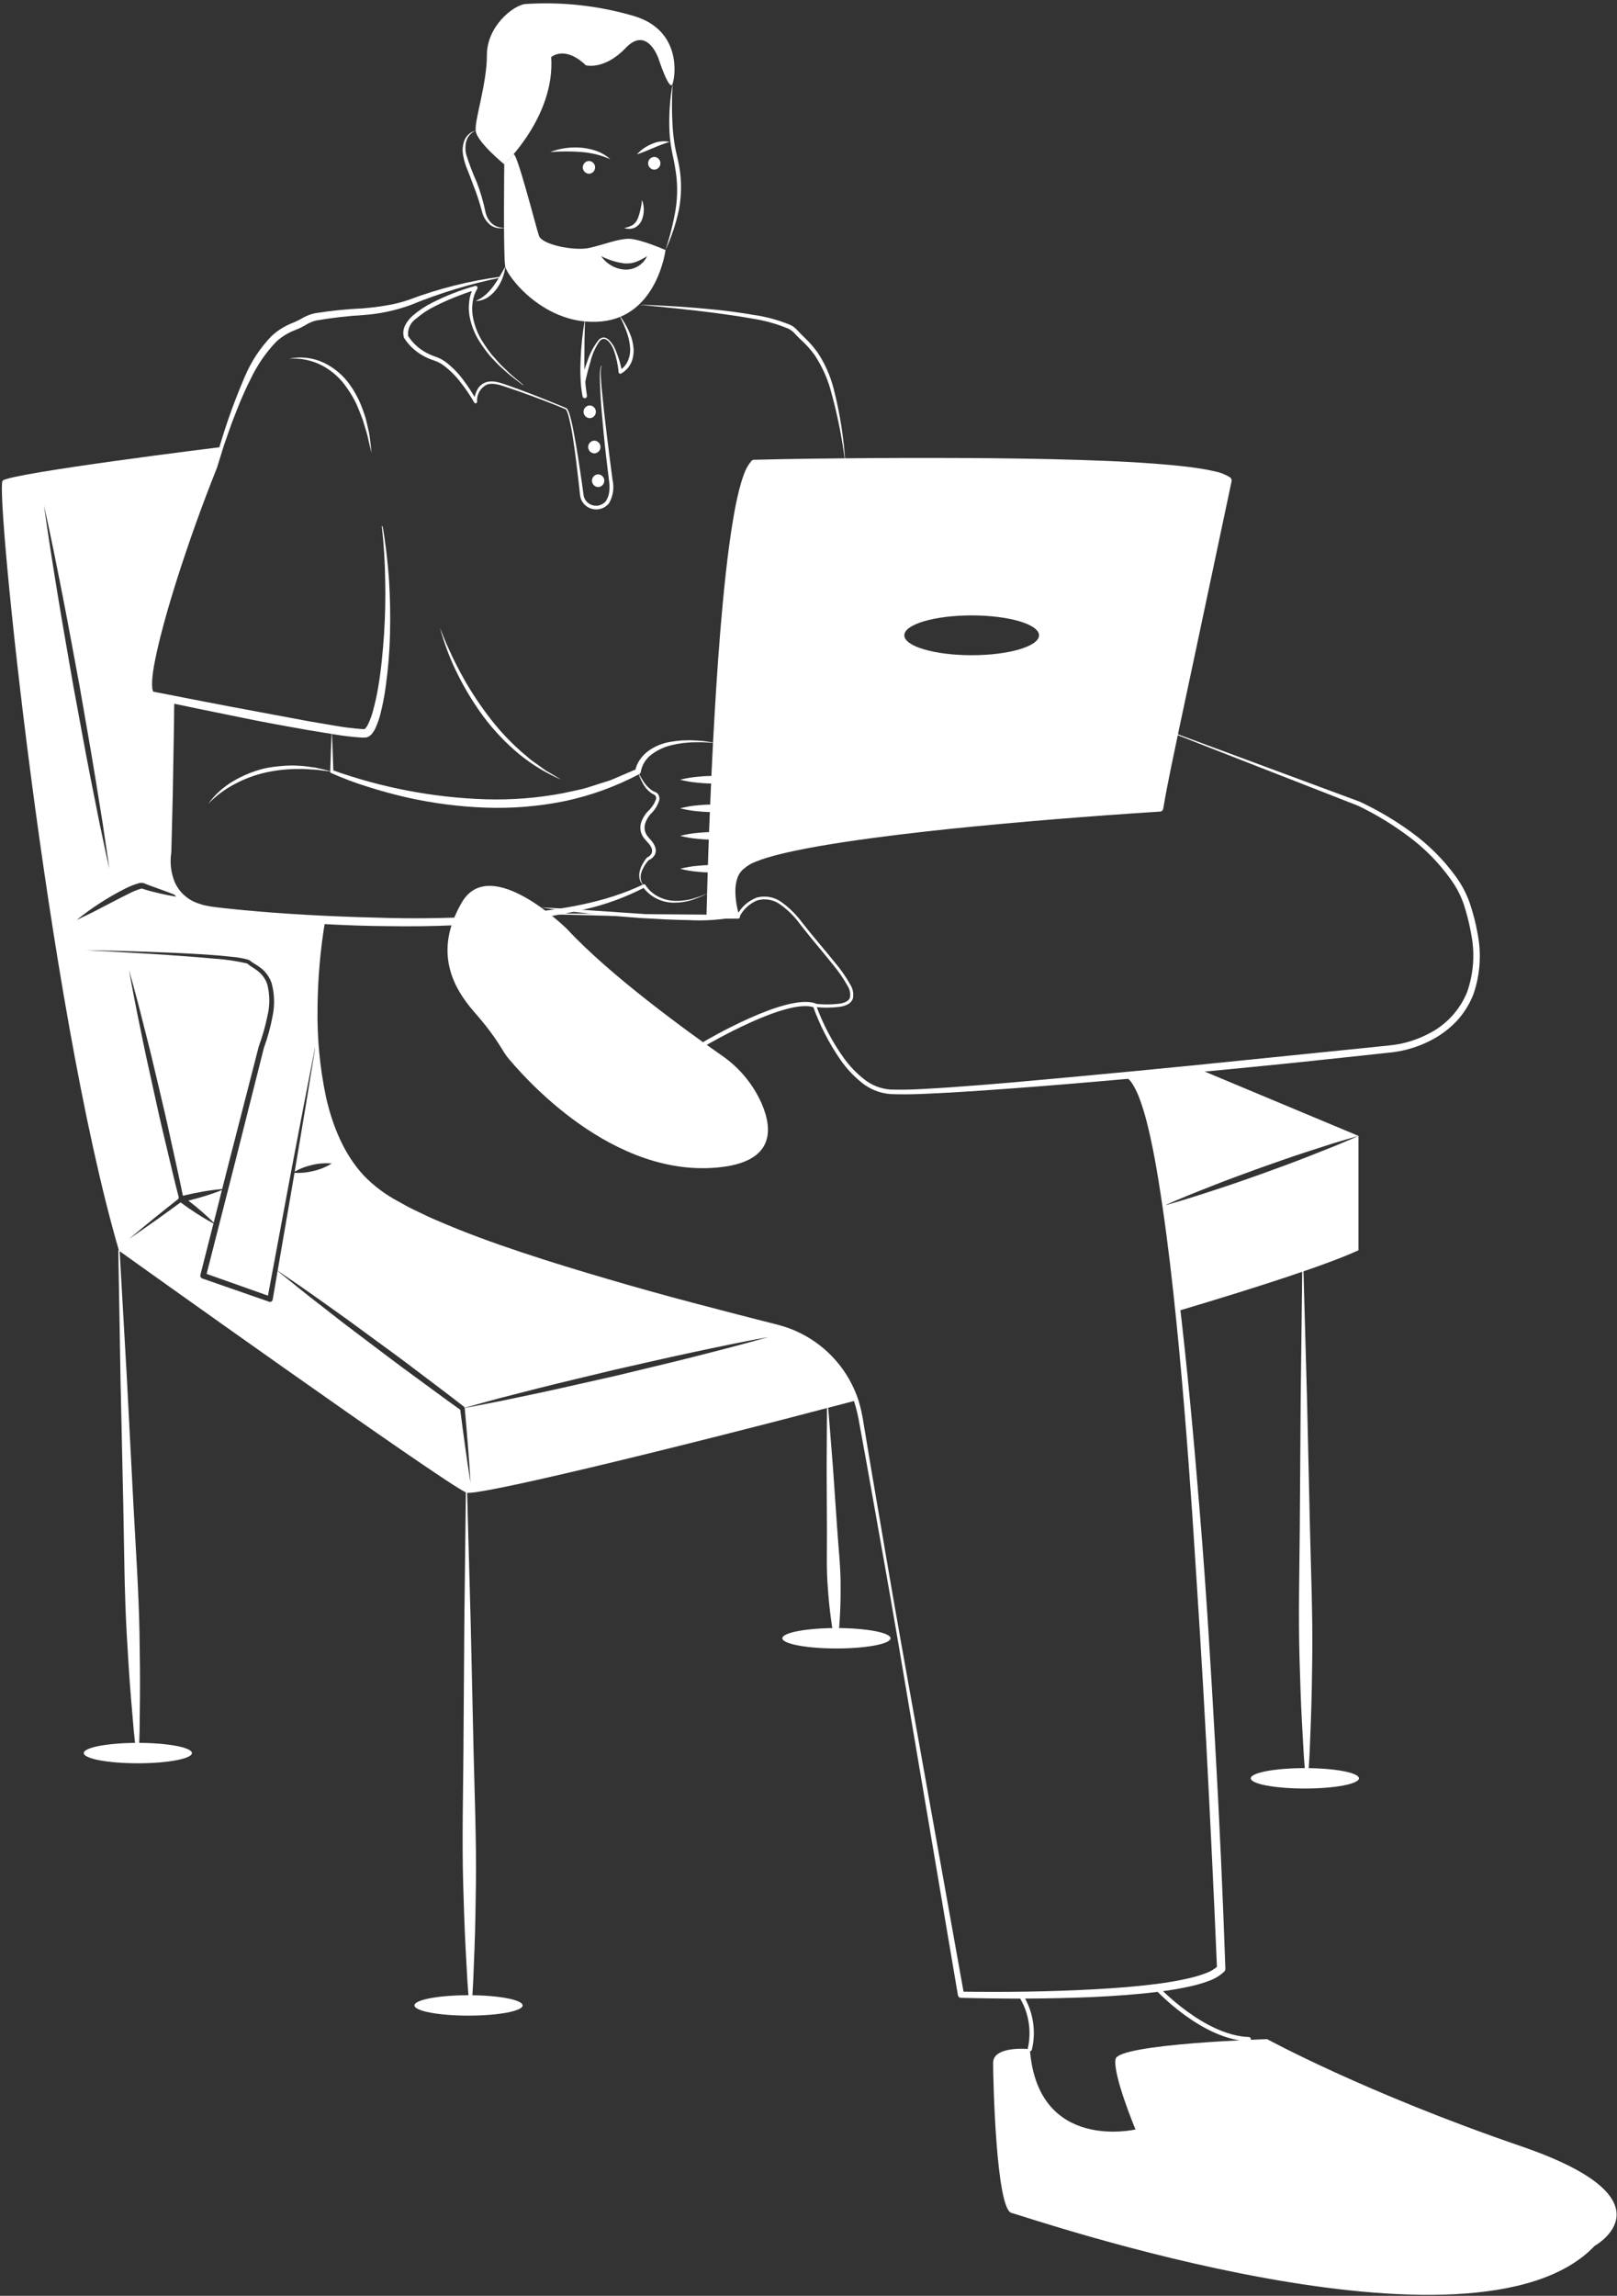 <svg width="472" height="670" viewBox="0 0 472 670" fill="none" xmlns="http://www.w3.org/2000/svg">
<rect x="0" y="0" width="472" height="670" fill="#333333" stroke="none"/>
<path d="M349.576 311.854L396.541 331.494C394.108 332.161 391.712 332.918 389.296 333.621L382.142 335.927C377.365 337.458 372.626 339.134 367.904 340.81C363.183 342.522 358.461 344.233 353.793 346.089C349.197 347.891 344.584 349.729 340.061 351.729C337.538 335.548 333.753 318.269 328.797 314.251L349.576 311.854ZM396.541 331.494V364.864C387.855 368.9 368.39 375.279 343.827 382.594C343.827 382.594 342.547 367.711 340.061 351.765C344.836 350.432 349.576 348.936 354.262 347.387C359.037 345.855 363.778 344.179 368.499 342.504C373.221 340.792 377.943 339.08 382.61 337.224L389.602 334.449C391.91 333.458 394.252 332.54 396.541 331.494ZM59.514 349.134C61.297 348.594 63.046 347.999 64.776 347.297L62.379 356.81C60.047 354.513 57.574 352.364 54.972 350.378C56.486 349.999 58.018 349.603 59.514 349.134Z" fill="white"/>
<path d="M219.025 385.567C193.956 381.531 125.383 359.225 113.038 349.837C103.955 342.918 93.556 331.585 92.205 304.557C90.223 316.864 88.187 329.17 86.096 341.477L86.024 341.909C87.557 341.044 89.208 340.407 90.925 340.017C92.855 339.525 94.854 339.367 96.837 339.549C95.147 340.6 93.287 341.35 91.34 341.765C89.586 342.206 87.775 342.376 85.969 342.27L81.049 370.828C85.537 373.874 89.988 376.937 94.385 380.09L101.306 385.027L108.173 390.054C112.75 393.405 117.346 396.721 121.851 400.18C126.357 403.622 130.916 406.973 135.385 410.487L135.404 410.505C135.503 410.596 135.572 410.715 135.602 410.847C139.062 409.856 142.559 408.937 146.036 407.982L157.156 405.135C164.581 403.261 172.024 401.532 179.449 399.73C186.928 398.054 194.372 396.306 201.85 394.721C209.329 393.117 216.808 391.55 224.342 390.18C216.989 392.27 209.563 394.18 202.157 396.054C194.75 397.946 187.289 399.658 179.863 401.478C172.402 403.135 164.959 404.883 157.48 406.487L146.253 408.847C142.702 409.532 139.17 410.252 135.62 410.901C135.62 410.919 135.656 410.937 135.656 410.955C136.305 418.217 136.917 425.478 137.35 432.757C136.214 425.658 135.259 418.541 134.34 411.406C129.78 408.18 125.329 404.829 120.824 401.55C116.228 398.234 111.722 394.775 107.199 391.369L100.405 386.234L93.701 381.009C89.429 377.712 85.212 374.324 81.031 370.901L79.589 379.297C79.553 379.5 79.438 379.68 79.269 379.798C79.1 379.917 78.891 379.963 78.688 379.928C78.644 379.924 78.602 379.912 78.562 379.892L59.027 373.099C58.83 373.024 58.667 372.881 58.567 372.696C58.468 372.51 58.439 372.295 58.486 372.09L62.306 357.063C58.969 355.238 55.765 353.179 52.719 350.9C50.322 352.63 47.961 354.378 45.546 356.09C42.915 357.909 40.319 359.783 37.652 361.585C40.104 359.513 42.591 357.495 45.077 355.459C47.385 353.567 49.727 351.729 52.07 349.873C52.087 349.74 52.13 349.612 52.196 349.495C50.809 344.161 49.583 338.792 48.303 333.423C46.952 327.873 45.708 322.287 44.501 316.702C43.239 311.116 42.032 305.53 40.914 299.909C39.743 294.305 38.661 288.701 37.652 283.062C39.203 288.575 40.68 294.107 42.049 299.656C43.492 305.188 44.825 310.756 46.123 316.323C47.456 321.891 48.754 327.459 49.944 333.044C51.115 338.342 52.305 343.639 53.385 348.954C55.314 348.504 57.242 348.09 59.189 347.747C61.063 347.423 62.937 347.171 64.848 347.008L66.956 338.738L75.534 305.386L75.553 305.332V305.314C76.63 302.399 77.479 299.405 78.093 296.359C78.797 293.395 78.779 290.305 78.04 287.35C77.587 285.946 76.766 284.689 75.661 283.71C75.08 283.223 74.466 282.778 73.823 282.377L72.813 281.71L72.291 281.278C72.219 281.26 72.165 281.206 71.966 281.134C68.942 280.445 65.869 279.993 62.775 279.782C50.231 278.647 37.635 277.981 25.055 277.296C31.345 277.386 37.652 277.566 43.96 277.8C50.268 278.035 56.558 278.287 62.865 278.773C64.433 278.899 66.019 279.044 67.587 279.224C69.207 279.349 70.812 279.627 72.38 280.053C72.641 280.135 72.886 280.264 73.102 280.431L73.498 280.755L74.471 281.368C75.173 281.785 75.841 282.255 76.472 282.773C77.764 283.877 78.735 285.309 79.283 286.918C80.145 290.081 80.238 293.405 79.553 296.611C78.969 299.739 78.125 302.813 77.03 305.801L68.632 339.153L60.306 371.766L78.22 378.108L85.087 341.297C87.411 329.008 89.784 316.726 92.205 304.449C91.805 292.623 92.638 280.787 94.692 269.134L61.694 265.674C58.369 265.369 55.221 264.041 52.683 261.872C49.982 261.478 47.305 260.936 44.663 260.251C43.978 260.088 43.294 259.908 42.608 259.692C42.266 259.584 41.924 259.476 41.564 259.35C41.523 259.332 41.481 259.32 41.437 259.314H41.383C41.261 259.327 41.141 259.351 41.023 259.386C39.75 259.784 38.519 260.303 37.346 260.935C34.859 262.142 32.408 263.476 29.922 264.737C27.453 266.052 24.929 267.296 22.37 268.485C26.765 264.941 31.518 261.867 36.553 259.314C37.868 258.647 39.244 258.11 40.663 257.71C40.894 257.664 41.129 257.64 41.365 257.638C41.649 257.654 41.929 257.715 42.194 257.818C42.483 257.962 42.807 258.07 43.114 258.196L45.078 258.917C47.583 259.8 50.088 260.737 52.575 261.764C49.962 259.277 48.087 255.259 49.187 248.701L50.863 204.214L44.104 202.826C44.104 202.826 39.131 203.943 48.952 175.583L64.649 130.447C64.649 130.447 2.996 138.051 0.762 140.285C-1.473 142.519 13.72 293.08 34.734 365.009C34.734 365.009 130.357 433.37 136.16 435.604C138.99 436.667 191.992 423.964 249.896 408.703C249.896 408.703 244.075 389.603 219.025 385.567ZM16.927 174.087C15.467 165.222 14.062 156.357 12.836 147.456C14.783 156.231 16.549 165.042 18.279 173.853C20.01 182.664 21.595 191.511 23.253 200.34C24.767 209.187 26.371 218.034 27.812 226.899L29.957 240.196C30.606 244.647 31.308 249.079 31.903 253.53C30.913 249.151 30.029 244.755 29.074 240.358L26.443 227.133C24.713 218.322 23.145 209.475 21.487 200.646C19.973 191.799 18.369 182.97 16.927 174.087ZM183.54 69.689C180.26 69.689 176.079 71.473 171.916 72.374C167.752 73.275 158.22 71.473 157.318 68.806C156.417 66.122 150.794 43.995 149.875 45.04C148.974 46.085 147.19 47.941 147.19 47.941C147.19 47.941 146.884 74.897 147.478 77.797C148.091 80.716 159.102 95.311 175.484 93.816C191.866 92.32 194.263 72.969 194.263 72.969C194.263 72.969 186.802 69.689 183.54 69.689ZM186.243 77.689C185.04 78.43 183.633 78.771 182.224 78.662C180.856 78.558 179.53 78.138 178.35 77.437C177.202 76.772 176.222 75.854 175.484 74.752C177.623 75.86 179.942 76.58 182.333 76.879C183.451 76.962 184.575 76.809 185.631 76.428C186.774 75.985 187.867 75.423 188.893 74.752C188.319 75.971 187.397 76.993 186.243 77.689Z" fill="white"/>
<path d="M147.188 47.949C147.188 47.949 162.083 33.95 160.892 16.675C160.892 16.675 164.765 13.101 171.021 19.058C171.021 19.058 176.383 20.547 182.639 13.995C188.895 7.442 192.172 16.973 192.172 16.973C192.172 16.973 195.449 27.1 196.343 24.419C197.236 21.739 198.726 8.931 185.32 4.761C174.895 1.657 163.998 0.446 153.146 1.187C149.571 1.783 142.124 7.74 142.124 16.08C142.124 24.419 138.549 34.844 138.847 38.12C139.145 41.397 147.188 47.949 147.188 47.949ZM160.594 44.375C163.483 43.271 166.585 42.837 169.666 43.104C171.216 43.237 172.743 43.57 174.208 44.094C175.664 44.63 177.008 45.432 178.17 46.46C176.796 45.865 175.376 45.384 173.924 45.02C172.487 44.691 171.029 44.464 169.561 44.34C166.575 44.136 163.578 44.148 160.594 44.375ZM185.916 45.042C187.11 43.733 188.581 42.707 190.222 42.038C191.85 41.268 193.683 41.043 195.449 41.397C193.837 41.91 192.253 42.506 190.702 43.181C189.149 43.819 187.619 44.513 185.916 45.042ZM171.914 50.704C172.397 50.688 172.854 50.484 173.19 50.137C173.525 49.79 173.713 49.326 173.713 48.843C173.713 48.36 173.525 47.896 173.19 47.548C172.854 47.201 172.397 46.998 171.914 46.981C171.432 46.998 170.974 47.201 170.639 47.548C170.303 47.896 170.115 48.36 170.115 48.843C170.115 49.326 170.303 49.79 170.639 50.137C170.974 50.484 171.432 50.688 171.914 50.704ZM190.98 49.513C191.463 49.496 191.92 49.293 192.256 48.946C192.591 48.598 192.779 48.134 192.779 47.651C192.779 47.168 192.591 46.704 192.256 46.357C191.92 46.01 191.463 45.806 190.98 45.79C190.498 45.806 190.04 46.01 189.705 46.357C189.369 46.704 189.181 47.168 189.181 47.651C189.181 48.134 189.369 48.598 189.705 48.946C190.04 49.293 190.498 49.496 190.98 49.513Z" fill="white"/>
<path d="M138.847 38.12C138.196 38.391 137.614 38.804 137.144 39.33C136.674 39.856 136.328 40.48 136.132 41.158C135.756 42.496 135.759 43.912 136.139 45.249C137.006 47.984 138.029 50.667 139.202 53.286C140.249 56.024 141.076 58.841 141.673 61.711C141.915 63.059 142.581 64.293 143.575 65.234C144.107 65.696 144.73 66.04 145.404 66.244C146.078 66.448 146.788 66.506 147.486 66.415C146.763 66.627 146.002 66.673 145.259 66.55C144.515 66.427 143.809 66.139 143.192 65.707C141.977 64.737 141.113 63.395 140.735 61.887C140.007 59.112 139.107 56.386 138.041 53.722C137.545 52.369 137.038 51.018 136.497 49.679C135.902 48.317 135.469 46.89 135.206 45.427C134.905 43.929 135.029 42.377 135.565 40.947C135.85 40.25 136.297 39.631 136.867 39.14C137.437 38.648 138.116 38.299 138.847 38.12ZM187.406 58.374C188.117 60.258 188.095 62.341 187.345 64.21C186.931 65.21 186.163 66.022 185.186 66.49C184.227 66.874 183.159 66.883 182.193 66.516C183.088 66.401 183.951 66.103 184.725 65.639C185.387 65.143 185.901 64.476 186.21 63.709C186.831 61.988 187.233 60.195 187.406 58.374ZM196.343 24.419C196.09 28.509 196.082 32.61 196.319 36.701C196.442 38.73 196.676 40.75 197.019 42.754C197.381 44.719 197.953 46.732 198.299 48.785C198.998 52.909 198.953 57.124 198.165 61.231C197.309 65.278 195.998 69.215 194.258 72.968C195.54 69.081 196.531 65.104 197.224 61.07C197.849 57.063 197.799 52.98 197.075 48.989C196.777 46.983 196.255 45.025 195.908 42.944C195.569 40.893 195.389 38.82 195.369 36.742C195.291 32.612 195.617 28.485 196.343 24.419ZM147.486 77.8C147.24 80.183 146.351 82.454 144.916 84.373C144.185 85.348 143.288 86.186 142.267 86.851C141.233 87.491 140.045 87.84 138.83 87.86C139.861 87.393 140.826 86.79 141.698 86.067C142.519 85.329 143.265 84.511 143.925 83.627C144.598 82.728 145.218 81.79 145.781 80.818C146.347 79.835 146.931 78.842 147.486 77.8Z" fill="white"/>
<path d="M146.319 80.983C137.265 82.821 128.406 85.511 119.859 89.016C115.428 90.624 110.795 91.609 106.093 91.941C101.523 92.208 96.973 92.731 92.462 93.507C91.445 93.729 90.468 94.109 89.569 94.633C88.534 95.274 87.444 95.819 86.312 96.262C84.251 97.027 82.353 98.173 80.716 99.639C77.591 102.89 75.022 106.632 73.113 110.716C72.03 112.73 71.166 114.865 70.215 116.956C69.355 119.09 68.49 121.226 67.683 123.386C66.922 125.563 66.114 127.727 65.389 129.919L63.321 136.535L63.316 136.551L63.308 136.576C58.999 147.354 55.084 158.282 51.561 169.36C49.817 174.893 48.169 180.459 46.761 186.068C46.067 188.873 45.412 191.688 44.922 194.506C44.673 195.897 44.501 197.301 44.409 198.711C44.369 199.379 44.379 200.049 44.441 200.715C44.455 201.182 44.595 201.636 44.847 202.03L44.335 201.767C54.571 203.779 64.815 205.785 75.072 207.678L90.446 210.545L98.14 211.845C100.637 212.278 103.154 212.587 105.682 212.768L106.43 212.776C106.432 212.735 106.412 212.78 106.457 212.752C106.508 212.701 106.565 212.656 106.627 212.618C106.969 212.222 107.254 211.78 107.474 211.305C107.998 210.187 108.431 209.03 108.77 207.843C109.461 205.372 110.015 202.865 110.428 200.333C111.296 195.239 111.758 190.063 112.117 184.884C112.443 179.7 112.549 174.503 112.435 169.295C112.359 164.091 112.05 158.886 111.467 153.702C111.463 153.67 111.473 153.638 111.493 153.613C111.512 153.588 111.541 153.571 111.573 153.567C111.604 153.562 111.637 153.57 111.663 153.589C111.689 153.607 111.707 153.635 111.712 153.667C112.585 158.819 113.188 164.023 113.556 169.247C113.876 174.474 113.971 179.712 113.84 184.961C113.712 190.216 113.28 195.46 112.549 200.666C112.183 203.295 111.671 205.902 111.014 208.474C110.667 209.806 110.212 211.108 109.653 212.365C109.337 213.082 108.915 213.746 108.401 214.337C108.217 214.507 108.018 214.672 107.817 214.827C107.548 214.99 107.258 215.117 106.956 215.204C106.533 215.246 106.154 215.244 105.749 215.257C103.07 215.099 100.4 214.794 97.754 214.344L90.001 213.075C84.852 212.164 79.706 211.252 74.58 210.241C64.333 208.196 54.104 206.08 43.893 203.89L43.808 203.872C43.644 203.837 43.494 203.751 43.381 203.628C42.723 202.879 42.352 201.922 42.332 200.926C42.276 200.145 42.28 199.36 42.344 198.579C42.475 197.093 42.69 195.615 42.986 194.152C43.553 191.258 44.286 188.426 45.099 185.622C46.719 180.014 48.569 174.495 50.476 169C52.415 163.516 54.366 158.04 56.374 152.586L62.456 136.242L62.442 136.283C64.763 127.273 67.779 118.456 71.461 109.912C73.311 105.517 75.956 101.501 79.265 98.068C81.067 96.415 83.16 95.111 85.438 94.222C86.458 93.811 87.446 93.326 88.394 92.77C89.501 92.132 90.701 91.676 91.951 91.416C96.573 90.675 101.234 90.201 105.91 89.997C108.198 89.796 110.475 89.552 112.713 89.142C114.954 88.797 117.16 88.25 119.303 87.509C128.005 84.222 137.057 81.949 146.279 80.738C146.312 80.733 146.345 80.741 146.371 80.761C146.398 80.781 146.415 80.81 146.42 80.843C146.423 80.875 146.415 80.906 146.396 80.932C146.377 80.958 146.35 80.976 146.319 80.983Z" fill="white"/>
<path d="M175.544 106.804C175.341 107.887 175.289 108.994 175.391 110.092C175.457 111.204 175.529 112.313 175.635 113.423L176.315 120.071C176.804 124.502 177.386 128.922 177.927 133.347L178.789 139.978C179.333 142.31 178.976 144.762 177.791 146.843C177.401 147.337 176.917 147.75 176.367 148.057C175.817 148.364 175.212 148.56 174.586 148.633C173.961 148.706 173.327 148.654 172.721 148.482C172.115 148.309 171.549 148.019 171.056 147.628C170.561 147.241 170.151 146.757 169.851 146.206C169.551 145.654 169.367 145.047 169.311 144.422L168.952 141.099C168.453 136.67 167.923 132.243 167.247 127.84C166.925 125.641 166.486 123.461 165.933 121.309C165.797 120.785 165.611 120.275 165.376 119.787C165.329 119.679 165.258 119.582 165.168 119.506C165.078 119.43 164.971 119.375 164.856 119.347L164.091 119.016C163.068 118.575 162.033 118.16 160.994 117.758C156.84 116.14 152.656 114.593 148.433 113.174C146.339 112.512 144.165 111.565 142.152 112.228C141.217 112.677 140.441 113.4 139.926 114.3C139.411 115.201 139.182 116.236 139.268 117.27C139.266 117.387 139.218 117.498 139.134 117.58C139.05 117.661 138.937 117.706 138.82 117.704C138.743 117.702 138.668 117.681 138.603 117.642C138.537 117.603 138.482 117.547 138.443 117.481C137.273 115.447 135.957 113.501 134.506 111.657C133.102 109.808 131.46 108.153 129.621 106.734C128.722 106.058 127.718 105.535 126.648 105.185C125.474 104.814 124.345 104.314 123.282 103.693C121.114 102.454 119.282 100.704 117.944 98.595C117.926 98.566 117.912 98.535 117.902 98.502L117.891 98.463C117.556 97.223 117.718 95.902 118.342 94.779C118.917 93.743 119.671 92.816 120.569 92.041C122.292 90.568 124.191 89.313 126.223 88.306C130.206 86.286 134.376 84.659 138.674 83.448C138.783 83.416 138.899 83.418 139.007 83.454C139.115 83.49 139.209 83.558 139.278 83.648C139.347 83.739 139.386 83.848 139.392 83.962C139.397 84.075 139.368 84.188 139.308 84.284L139.292 84.31C138.603 85.471 138.158 86.759 137.981 88.097C137.88 88.778 137.825 89.465 137.816 90.153C137.875 90.841 137.87 91.538 137.992 92.222C138.456 94.996 139.495 97.643 141.042 99.992C141.799 101.188 142.617 102.343 143.495 103.454C144.454 104.499 145.353 105.602 146.354 106.613C147.388 107.589 148.37 108.628 149.451 109.559L152.737 112.309C152.744 112.314 152.749 112.32 152.754 112.327C152.758 112.334 152.761 112.341 152.762 112.349C152.763 112.357 152.763 112.366 152.761 112.374C152.759 112.381 152.755 112.389 152.751 112.395C152.74 112.408 152.725 112.417 152.709 112.419C152.693 112.421 152.677 112.417 152.663 112.408L149.25 109.796C148.125 108.908 147.092 107.908 146.005 106.967C144.942 106 144.012 104.893 143.014 103.855C142.091 102.744 141.228 101.584 140.429 100.381C138.765 97.972 137.624 95.243 137.078 92.368C136.933 91.647 136.917 90.903 136.84 90.17C136.831 89.429 136.873 88.688 136.966 87.952C137.129 86.442 137.606 84.982 138.368 83.667L138.985 84.53C134.799 85.824 130.727 87.464 126.814 89.435C124.883 90.4 123.079 91.599 121.442 93.005C120.628 93.563 119.983 94.334 119.577 95.234C119.171 96.133 119.02 97.127 119.14 98.107L119.086 97.975C120.297 99.892 121.949 101.491 123.905 102.637C124.885 103.223 125.928 103.698 127.013 104.054C128.198 104.454 129.309 105.045 130.303 105.805C132.217 107.297 133.909 109.054 135.326 111.024C136.768 112.941 138.067 114.959 139.216 117.064L138.391 117.276C138.422 116.089 138.716 114.924 139.253 113.865C139.519 113.317 139.892 112.828 140.351 112.427C140.81 112.027 141.346 111.724 141.926 111.536C144.335 110.84 146.57 111.932 148.631 112.598C152.845 114.087 157.008 115.702 161.142 117.387L164.242 118.655L165.016 118.98C165.17 119.027 165.313 119.105 165.436 119.209C165.559 119.313 165.66 119.441 165.733 119.585C165.991 120.098 166.196 120.635 166.346 121.19C166.966 123.355 167.353 125.556 167.767 127.752C168.576 132.147 169.237 136.563 169.861 140.984L170.316 144.302C170.364 144.791 170.511 145.265 170.749 145.694C170.987 146.124 171.311 146.5 171.7 146.8C172.471 147.405 173.451 147.68 174.425 147.565C175.399 147.45 176.288 146.954 176.897 146.186C177.437 145.316 177.766 144.333 177.859 143.314C177.971 142.246 177.932 141.169 177.746 140.112L176.957 133.464C176.432 129.031 176.013 124.586 175.636 120.137C175.445 117.913 175.288 115.684 175.201 113.451C175.147 112.335 175.127 111.217 175.112 110.099C175.057 108.971 175.166 107.841 175.435 106.744C175.44 106.729 175.451 106.717 175.465 106.709C175.479 106.702 175.496 106.7 175.511 106.705C175.526 106.71 175.539 106.72 175.546 106.735C175.554 106.749 175.556 106.765 175.551 106.78L175.544 106.804Z" fill="white"/>
<path d="M181.128 92.428C182.002 93.663 182.772 94.968 183.432 96.329C183.762 97.014 184.001 97.743 184.29 98.453C184.527 99.189 184.702 99.944 184.813 100.709C185.088 102.277 184.959 103.89 184.437 105.395C183.85 106.936 182.736 108.219 181.291 109.015C181.235 109.045 181.174 109.064 181.11 109.071C181.046 109.077 180.982 109.071 180.921 109.053C180.86 109.034 180.803 109.004 180.754 108.964C180.704 108.923 180.663 108.873 180.633 108.817C180.603 108.763 180.585 108.703 180.578 108.642L180.576 108.625C180.375 106.462 179.915 104.332 179.205 102.28C178.849 101.267 178.288 100.338 177.557 99.552C177.2 99.195 176.74 98.96 176.243 98.878C175.999 98.909 175.764 98.988 175.551 99.11C175.339 99.233 175.153 99.397 175.004 99.593C173.77 101.372 172.877 103.365 172.372 105.471C171.743 107.556 171.217 109.69 170.758 111.81L170.767 111.607L171.328 115.476C171.352 115.642 171.311 115.812 171.213 115.948C171.114 116.084 170.967 116.177 170.802 116.207C170.636 116.236 170.466 116.2 170.326 116.107C170.187 116.013 170.089 115.869 170.054 115.705L170.051 115.69C169.708 113.869 169.51 112.025 169.458 110.173C169.359 108.337 169.405 106.504 169.489 104.678C169.644 101.03 170.023 97.395 170.624 93.794C170.627 93.778 170.636 93.763 170.649 93.754C170.663 93.744 170.679 93.74 170.696 93.743C170.711 93.745 170.724 93.753 170.734 93.765C170.743 93.777 170.748 93.792 170.748 93.807C170.628 97.446 170.569 101.077 170.57 104.699C170.522 108.29 170.773 111.88 171.321 115.43L170.043 115.644L169.593 111.761L169.59 111.741C169.583 111.679 169.587 111.617 169.601 111.557C170.118 109.397 170.762 107.27 171.53 105.187C172.235 103.055 173.299 101.059 174.677 99.286C174.869 99.05 175.109 98.856 175.379 98.715C175.65 98.575 175.947 98.491 176.251 98.47C176.844 98.566 177.391 98.848 177.814 99.275C178.615 100.077 179.241 101.036 179.653 102.093C180.543 104.144 181.188 106.294 181.574 108.497L180.859 108.106C182.022 107.372 182.917 106.283 183.41 104.999C183.913 103.67 184.068 102.234 183.861 100.828C183.824 100.109 183.599 99.406 183.49 98.685C183.265 97.988 183.092 97.27 182.823 96.582C182.526 95.906 182.296 95.196 181.982 94.521L181.022 92.493C181.018 92.485 181.016 92.478 181.015 92.469C181.014 92.461 181.015 92.453 181.017 92.445C181.02 92.437 181.024 92.43 181.029 92.424C181.034 92.418 181.04 92.412 181.048 92.408C181.061 92.402 181.077 92.4 181.091 92.404C181.106 92.407 181.119 92.416 181.128 92.428ZM172.138 122.038C172.621 122.022 173.078 121.818 173.414 121.471C173.749 121.124 173.937 120.66 173.937 120.177C173.937 119.694 173.749 119.23 173.414 118.883C173.078 118.535 172.621 118.332 172.138 118.315C171.655 118.332 171.198 118.535 170.863 118.883C170.527 119.23 170.34 119.694 170.34 120.177C170.34 120.66 170.527 121.124 170.863 121.471C171.198 121.818 171.655 122.022 172.138 122.038ZM173.479 132.314C173.961 132.297 174.419 132.094 174.754 131.747C175.09 131.399 175.277 130.935 175.277 130.452C175.277 129.97 175.09 129.506 174.754 129.158C174.419 128.811 173.961 128.608 173.479 128.591C172.996 128.608 172.539 128.811 172.203 129.158C171.868 129.506 171.68 129.97 171.68 130.452C171.68 130.935 171.868 131.399 172.203 131.747C172.539 132.094 172.996 132.297 173.479 132.314ZM174.596 142.143C175.079 142.126 175.536 141.923 175.871 141.576C176.207 141.228 176.395 140.764 176.395 140.281C176.395 139.799 176.207 139.334 175.871 138.987C175.536 138.64 175.079 138.436 174.596 138.42C174.113 138.436 173.656 138.64 173.32 138.987C172.985 139.334 172.797 139.799 172.797 140.281C172.797 140.764 172.985 141.228 173.32 141.576C173.656 141.923 174.113 142.126 174.596 142.143ZM186.469 88.936C193.913 89.121 201.346 89.615 208.76 90.377C212.47 90.736 216.164 91.256 219.848 91.883C223.597 92.405 227.264 93.403 230.76 94.852C231.218 95.079 231.647 95.36 232.039 95.689C232.4 96.015 232.741 96.362 233.062 96.729C233.677 97.394 234.347 98.031 235.013 98.687C236.39 99.992 237.632 101.432 238.722 102.985C240.805 106.145 242.353 109.627 243.302 113.291C245.172 120.519 246.331 127.913 246.763 135.367C245.862 127.999 244.399 120.71 242.387 113.565C241.371 110.04 239.822 106.691 237.796 103.632C236.732 102.149 235.523 100.777 234.185 99.536C233.52 98.893 232.833 98.255 232.179 97.562C231.637 96.889 230.957 96.339 230.184 95.95C226.81 94.528 223.271 93.535 219.649 92.992C216.008 92.317 212.328 91.826 208.649 91.321C201.282 90.364 193.88 89.632 186.469 88.936ZM84.331 104.68C87.761 103.954 91.335 104.367 94.509 105.857C97.692 107.384 100.411 109.732 102.385 112.658C103.372 114.097 104.231 115.619 104.954 117.207C105.638 118.798 106.237 120.425 106.747 122.08C107.121 123.768 107.583 125.432 107.877 127.124C108.072 128.836 108.307 130.536 108.461 132.24C108.028 130.574 107.675 128.906 107.283 127.25C106.87 125.6 106.312 123.991 105.838 122.368C105.203 120.803 104.642 119.206 103.931 117.685C103.202 116.177 102.346 114.733 101.371 113.371C99.543 110.575 97.04 108.284 94.092 106.71C91.092 105.135 87.71 104.432 84.331 104.68ZM128.42 183.171C129.276 185.449 130.178 187.702 131.226 189.891C132.218 192.102 133.306 194.266 134.46 196.393C136.743 200.651 139.352 204.726 142.264 208.581C145.135 212.459 148.4 216.029 152.007 219.234L154.762 221.584C155.705 222.335 156.724 222.987 157.7 223.7L159.17 224.769C159.679 225.095 160.212 225.384 160.732 225.693L163.871 227.55C159.367 225.631 155.163 223.074 151.386 219.959C147.623 216.811 144.23 213.244 141.275 209.328C138.36 205.394 135.797 201.211 133.615 196.828C131.429 192.462 129.689 187.887 128.42 183.171ZM50.865 204.214C50.811 211.636 50.647 219.055 50.526 226.475C50.426 233.895 50.175 241.31 50.005 248.728L50 248.791L49.99 248.86C49.536 251.824 49.915 254.856 51.083 257.618C52.323 260.287 54.548 262.373 57.292 263.438C57.998 263.666 58.688 263.931 59.401 264.139L61.612 264.567C63.143 264.792 64.723 264.958 66.284 265.129C69.418 265.462 72.557 265.758 75.703 266.018C88.28 267.075 100.897 267.617 113.508 267.899C126.114 268.189 138.726 267.773 151.285 266.651C163.764 265.446 176.439 263.534 187.777 258.106C187.888 258.053 188.014 258.043 188.132 258.077C188.25 258.111 188.351 258.187 188.417 258.291C189.309 259.683 190.547 260.821 192.01 261.593C193.502 262.38 195.15 262.828 196.835 262.904C198.544 262.968 200.253 262.788 201.911 262.368C202.733 262.127 203.558 261.875 204.376 261.604L206.77 260.611L204.43 261.737C203.624 262.054 202.808 262.354 201.988 262.645C200.314 263.168 198.57 263.433 196.816 263.429C195.016 263.453 193.236 263.041 191.628 262.228C190.021 261.416 188.635 260.226 187.587 258.761L188.226 258.947C182.56 261.899 176.53 264.09 170.291 265.466C164.092 266.889 157.816 267.956 151.494 268.661C138.864 269.951 126.169 270.493 113.475 270.285C100.791 270.204 88.13 269.399 75.505 268.273C72.348 267.987 69.193 267.663 66.042 267.3C64.462 267.114 62.896 266.937 61.302 266.69L58.86 266.195C58.059 265.958 57.27 265.653 56.477 265.38C53.278 264.068 50.72 261.556 49.349 258.382C48.102 255.257 47.761 251.844 48.365 248.535L48.349 248.666C48.742 241.256 49.054 233.843 49.516 226.436C49.957 219.028 50.356 211.619 50.865 204.214Z" fill="white"/>
<path d="M96.847 212.928C97.054 217.008 97.17 221.088 97.312 225.167L97.032 224.741C111.389 229.887 126.461 232.762 141.704 233.263C149.281 233.493 156.862 232.899 164.311 231.492L169.858 230.292C171.69 229.827 173.467 229.169 175.276 228.618L177.987 227.771C178.871 227.435 179.729 227.035 180.602 226.671L185.83 224.431L185.387 225.102C185.592 223.863 186.078 222.687 186.809 221.665C187.487 220.675 188.333 219.81 189.307 219.11C191.212 217.76 193.401 216.866 195.706 216.496C196.826 216.301 197.955 216.164 199.09 216.086C200.221 216.086 201.35 215.988 202.473 216.071C203.595 216.164 204.722 216.163 205.831 216.334L209.154 216.828L205.808 216.64C204.696 216.584 203.581 216.636 202.472 216.627C201.361 216.621 200.261 216.794 199.161 216.867C198.074 217.017 196.995 217.223 195.929 217.485C193.836 217.983 191.869 218.909 190.151 220.204C188.519 221.429 187.408 223.225 187.043 225.233L187.036 225.288C187.018 225.418 186.969 225.542 186.893 225.649C186.817 225.756 186.716 225.844 186.599 225.904C179.732 229.551 172.385 232.212 164.775 233.81C157.163 235.351 149.394 235.982 141.633 235.691C133.899 235.408 126.208 234.408 118.659 232.702C114.899 231.823 111.17 230.829 107.498 229.651C103.805 228.525 100.187 227.17 96.663 225.594L96.641 225.584C96.562 225.548 96.495 225.489 96.449 225.415C96.403 225.341 96.38 225.254 96.383 225.167C96.525 221.088 96.641 217.008 96.847 212.928Z" fill="white"/>
<path d="M60.796 234.566C62.741 231.886 65.222 229.64 68.082 227.969C70.944 226.274 74.042 225.015 77.275 224.233C78.901 223.904 80.545 223.674 82.2 223.546C83.846 223.384 85.504 223.358 87.155 223.466C88.806 223.502 90.433 223.835 92.064 224.011C93.673 224.357 95.269 224.748 96.847 225.167C95.209 225.023 93.603 224.753 91.985 224.614C90.36 224.564 88.748 224.34 87.131 224.42C83.91 224.405 80.697 224.747 77.551 225.441C74.416 226.154 71.391 227.282 68.554 228.793C65.677 230.292 63.057 232.241 60.796 234.566ZM186.214 225.167C186.709 226.248 187.295 227.284 187.965 228.266C188.598 229.226 189.412 230.053 190.362 230.702C190.597 230.842 190.843 230.961 191.098 231.06C191.445 231.189 191.758 231.395 192.015 231.661C192.244 231.959 192.396 232.31 192.456 232.681C192.516 233.052 192.483 233.432 192.359 233.788C191.953 235.001 191.293 236.114 190.423 237.052L190.417 237.059L190.381 237.094C189.454 237.968 188.756 239.056 188.347 240.262C188.159 240.831 188.1 241.435 188.175 242.03C188.25 242.624 188.457 243.195 188.781 243.699C189.383 244.678 190.704 245.632 191.211 247.134C191.368 247.522 191.438 247.939 191.416 248.357C191.395 248.775 191.283 249.183 191.087 249.553C190.661 250.237 190.021 250.761 189.267 251.044L189.433 250.93C188.456 251.962 187.709 253.189 187.241 254.531C187.013 255.201 186.944 255.914 187.037 256.614C187.194 257.322 187.525 257.98 188.002 258.526C187.418 258.042 186.983 257.403 186.746 256.683C186.558 255.933 186.546 255.149 186.71 254.394C186.869 253.643 187.14 252.921 187.516 252.252C187.875 251.574 188.298 250.933 188.781 250.337C188.81 250.301 188.847 250.272 188.888 250.252L188.948 250.223C189.473 249.978 189.906 249.574 190.187 249.068C190.297 248.822 190.355 248.556 190.356 248.287C190.356 248.018 190.3 247.752 190.19 247.506C189.786 246.346 188.695 245.627 187.788 244.337C187.35 243.693 187.064 242.958 186.951 242.187C186.863 241.415 186.946 240.634 187.195 239.898C187.694 238.499 188.536 237.247 189.644 236.257L189.602 236.298C190.369 235.489 190.976 234.541 191.392 233.506C191.489 233.304 191.534 233.082 191.524 232.859C191.514 232.636 191.449 232.418 191.335 232.226C191.182 232.055 190.996 231.918 190.788 231.823C190.495 231.686 190.213 231.525 189.947 231.341C188.951 230.589 188.142 229.618 187.582 228.503C187.003 227.446 186.544 226.327 186.214 225.167ZM208.408 226.421C208.371 227.178 208.334 227.922 208.296 228.667C206.795 228.655 205.28 228.593 203.778 228.431C202.01 228.288 200.258 227.993 198.54 227.55C200.258 227.107 202.01 226.812 203.778 226.669C205.317 226.508 206.869 226.446 208.408 226.421ZM208.011 234.773C207.961 235.53 207.936 236.275 207.899 237.007C206.521 236.982 205.156 236.92 203.778 236.771C202.01 236.628 200.258 236.333 198.54 235.89C200.258 235.447 202.01 235.152 203.778 235.009C205.193 234.86 206.596 234.798 208.011 234.773ZM207.638 242.815C207.614 243.572 207.576 244.316 207.551 245.049C206.298 245.011 205.032 244.949 203.778 244.813C202.01 244.67 200.258 244.375 198.54 243.932C200.258 243.489 202.01 243.194 203.778 243.05C205.069 242.914 206.36 242.852 207.638 242.815ZM203.778 252.656C204.945 252.532 206.112 252.47 207.266 252.433C207.229 253.19 207.204 253.922 207.179 254.629C206.05 254.604 204.908 254.542 203.778 254.418C202.01 254.275 200.258 253.98 198.54 253.537C200.258 253.094 202.01 252.799 203.778 252.656ZM165.517 271.128C165.517 271.128 143.153 249.029 134.804 263.36C126.455 277.691 132.194 288.203 138.398 295.296C145.955 303.938 146.335 306.526 148.577 309.085C150.82 311.645 176.133 342.586 207.683 340.847C226.087 339.833 225.773 330.028 222.317 322.032C219.805 316.369 215.768 311.516 210.657 308.014C200.579 300.972 178.057 284.662 165.517 271.128Z" fill="white"/>
<path d="M157.89 264.813C162.699 265.04 167.495 265.364 172.292 265.677L186.673 266.652C191.462 267.032 196.257 267.31 201.049 267.564C203.445 267.713 205.843 267.8 208.239 267.839C209.435 267.837 210.641 267.923 211.833 267.836L213.628 267.751L215.405 267.471C210.674 268.431 205.839 268.783 201.018 268.519C196.199 268.461 191.393 268.173 186.589 267.889C181.791 267.513 176.995 267.137 172.211 266.624C167.427 266.112 162.648 265.55 157.89 264.813ZM205.75 305.161C205.614 305.161 205.482 305.116 205.374 305.033C205.266 304.951 205.187 304.835 205.151 304.704C205.115 304.572 205.124 304.433 205.175 304.307C205.226 304.181 205.317 304.075 205.434 304.005C206.405 303.433 229.326 289.978 237.903 292.775C238.059 292.827 238.187 292.939 238.261 293.085C238.335 293.232 238.347 293.402 238.296 293.557C238.245 293.713 238.134 293.842 237.988 293.917C237.842 293.991 237.672 294.005 237.516 293.954C229.475 291.32 206.299 304.936 206.065 305.075C205.97 305.131 205.861 305.161 205.75 305.161Z" fill="white"/>
<path d="M342.789 213.924L342.801 213.924L342.846 213.932L396.913 233.965L396.96 233.985C402.335 236.497 407.449 239.534 412.226 243.052C417.053 246.573 421.304 250.822 424.829 255.645C426.643 258.077 428.068 260.777 429.053 263.647C430.003 266.474 430.747 269.367 431.278 272.302C432.484 278.267 432.068 284.447 430.073 290.197C428.954 293.059 427.311 295.687 425.227 297.945C423.127 300.169 420.675 302.031 417.97 303.457C415.283 304.875 412.418 305.927 409.452 306.586C407.976 306.896 406.484 307.118 404.982 307.249L400.594 307.727C388.894 308.978 377.198 310.249 365.488 311.389C342.069 313.68 318.643 315.925 295.166 317.653C289.298 318.09 283.426 318.5 277.547 318.836C271.656 319.13 265.81 319.541 259.822 319.277C256.747 319.025 253.823 317.836 251.445 315.87C249.11 313.985 247.056 311.776 245.346 309.31C241.969 304.424 239.25 299.114 237.26 293.518C237.233 293.445 237.225 293.365 237.237 293.287C237.249 293.21 237.28 293.136 237.327 293.073C237.375 293.011 237.438 292.961 237.51 292.929C237.581 292.898 237.66 292.884 237.739 292.891L237.754 292.892C240.268 293.216 242.814 293.208 245.326 292.869C246.506 292.642 247.758 292.169 248.099 291.167C248.311 290.007 248.082 288.809 247.457 287.809C246.222 285.581 244.778 283.476 243.144 281.522C241.546 279.512 239.89 277.539 238.249 275.551C236.607 273.564 234.975 271.564 233.396 269.52C231.899 267.466 230.09 265.659 228.033 264.165C227.07 263.397 225.938 262.869 224.731 262.622C223.524 262.375 222.276 262.417 221.088 262.744C218.778 263.676 216.893 265.427 215.795 267.662L215.782 267.687C215.742 267.761 215.68 267.822 215.606 267.861C215.531 267.901 215.447 267.918 215.363 267.909C215.279 267.901 215.199 267.868 215.133 267.815C215.068 267.762 215.019 267.69 214.994 267.61C214.183 265.11 213.759 262.502 213.737 259.874C213.73 258.534 213.942 257.202 214.364 255.93C214.801 254.609 215.63 253.452 216.742 252.614L216.679 252.669C217.696 251.778 218.864 251.076 220.127 250.595C221.329 250.094 222.556 249.656 223.803 249.283C226.281 248.525 228.789 247.91 231.306 247.352C236.343 246.247 241.416 245.364 246.498 244.558C256.666 242.962 266.875 241.701 277.094 240.553C297.535 238.263 318.014 236.441 338.531 234.932L337.64 235.78C338.933 227.61 340.609 219.726 342.194 211.722L347.124 187.818L357.032 140.021L357.491 141.271C356.382 140.655 355.182 140.223 353.936 139.989C352.58 139.679 351.189 139.423 349.781 139.218C346.969 138.792 344.114 138.501 341.256 138.247C335.536 137.744 329.783 137.447 324.029 137.187C312.516 136.676 300.98 136.439 289.443 136.303C266.369 136.035 243.276 136.238 220.201 136.557L221.036 136.191C220.266 137.155 219.671 138.246 219.278 139.415C218.806 140.658 218.41 141.957 218.053 143.273C217.344 145.908 216.789 148.611 216.289 151.324C215.301 156.756 214.549 162.25 213.885 167.755C212.573 178.769 211.62 189.837 210.797 200.914C209.985 211.995 209.303 223.087 208.753 234.188C208.139 245.272 207.733 256.39 207.317 267.488L207.316 267.499C207.311 267.642 207.249 267.776 207.145 267.874C207.042 267.971 206.903 268.024 206.761 268.02L159.451 266.791C159.418 266.791 159.387 266.777 159.364 266.753C159.342 266.729 159.33 266.698 159.33 266.665C159.331 266.633 159.344 266.601 159.368 266.579C159.391 266.556 159.422 266.543 159.455 266.543L206.779 266.928L206.224 267.46C206.506 256.336 206.827 245.232 207.329 234.111C207.777 223.01 208.353 211.905 209.057 200.794C209.776 189.692 210.623 178.595 211.836 167.519C212.45 161.981 213.153 156.449 214.101 150.934C214.583 148.177 215.12 145.424 215.829 142.684C216.186 141.314 216.587 139.948 217.089 138.587C217.573 137.112 218.328 135.741 219.316 134.543C219.415 134.432 219.535 134.343 219.67 134.28C219.805 134.217 219.951 134.182 220.099 134.178L220.151 134.177C231.706 133.878 243.255 133.772 254.808 133.687C266.361 133.614 277.915 133.627 289.471 133.725C301.026 133.843 312.584 134.062 324.145 134.556C329.925 134.815 335.705 135.156 341.487 135.683C344.378 135.953 347.269 136.259 350.165 136.71C351.613 136.927 353.062 137.198 354.519 137.538C356.114 137.842 357.64 138.436 359.02 139.292C359.207 139.417 359.352 139.596 359.437 139.804C359.522 140.013 359.542 140.242 359.496 140.462L359.479 140.542L349.372 188.284L344.294 212.151C342.644 220.088 340.873 228.113 339.548 236L339.539 236.051C339.503 236.264 339.397 236.459 339.236 236.603C339.076 236.748 338.872 236.834 338.656 236.848C318.163 238.168 297.672 239.801 277.24 241.903C267.027 242.983 256.824 244.178 246.675 245.704C241.603 246.475 236.541 247.323 231.532 248.389C229.029 248.926 226.539 249.52 224.098 250.25C222.881 250.605 221.683 251.024 220.51 251.504C219.365 251.93 218.302 252.551 217.368 253.339L217.351 253.355L217.304 253.394C216.344 254.113 215.626 255.108 215.247 256.246C214.852 257.419 214.651 258.649 214.651 259.887C214.66 262.413 215.053 264.924 215.816 267.332L215.016 267.28C216.226 264.847 218.299 262.953 220.832 261.967C222.138 261.609 223.51 261.563 224.837 261.835C226.163 262.107 227.407 262.688 228.467 263.531C230.573 265.089 232.437 266.949 233.999 269.052C235.58 271.078 237.216 273.063 238.865 275.04C240.514 277.018 242.181 278.984 243.799 280.999C245.482 282.992 246.969 285.142 248.241 287.42C248.99 288.628 249.241 290.081 248.94 291.471C248.665 292.18 248.136 292.762 247.457 293.104C246.841 293.418 246.183 293.64 245.504 293.764C242.905 294.134 240.269 294.159 237.664 293.837L238.159 293.212C240.13 298.708 242.847 303.908 246.235 308.665C247.908 311.02 249.91 313.124 252.178 314.913C254.383 316.704 257.086 317.771 259.92 317.969C265.69 318.154 271.605 317.68 277.451 317.313C283.312 316.91 289.171 316.432 295.028 315.927C318.452 313.85 341.865 311.606 365.268 309.194L400.372 305.633C403.276 305.279 406.286 305.143 409.012 304.567C411.799 303.962 414.492 302.987 417.021 301.668C422.124 299.111 426.12 294.782 428.261 289.491C430.153 284.071 430.561 278.243 429.441 272.613C428.944 269.756 428.248 266.937 427.359 264.177C426.457 261.467 425.141 258.913 423.456 256.606C420.079 251.879 415.989 247.704 411.333 244.228C406.671 240.715 401.672 237.67 396.411 235.139L396.457 235.159L342.757 214.164L342.801 214.172L342.789 214.172C342.756 214.172 342.725 214.159 342.701 214.136C342.678 214.113 342.665 214.081 342.665 214.048C342.665 214.015 342.678 213.984 342.701 213.96C342.725 213.937 342.756 213.924 342.789 213.924L342.789 213.924Z" fill="white"/>
<path d="M220.176 135.367C211.089 145.643 206.77 267.474 206.77 267.474H215.409C215.409 267.474 211.797 256.776 217.023 253.004C226.518 243.224 338.593 235.89 338.593 235.89C338.841 233.743 340.517 225.205 342.801 214.048C348.586 185.641 358.255 140.282 358.255 140.282C348.424 132.686 220.176 135.367 220.176 135.367ZM283.63 191.213C272.768 191.213 263.968 188.607 263.968 185.405C263.968 182.203 272.768 179.597 283.63 179.597C294.491 179.597 303.291 182.203 303.291 185.405C303.291 188.607 294.491 191.213 283.63 191.213ZM94.939 268.502C93.5 277.058 92.746 285.716 92.685 294.393C92.549 303.042 93.377 311.679 95.153 320.145C97.052 328.498 100.346 336.75 106.136 343.006C109.091 346.073 112.518 348.646 116.287 350.628L119.102 352.194C120.046 352.706 121.038 353.141 122.004 353.618C123.941 354.563 125.885 355.496 127.888 356.315C135.819 359.751 143.971 362.719 152.199 365.448C160.421 368.201 168.722 370.726 177.05 373.163C193.697 378.098 210.504 382.398 227.358 386.697C231.673 387.845 235.715 389.844 239.246 392.577C242.777 395.31 245.726 398.722 247.918 402.611C249.001 404.548 249.897 406.583 250.596 408.689C251.234 410.799 251.716 412.953 252.037 415.134L254.174 427.989C257.116 445.114 259.962 462.255 263.02 479.359L281.387 581.981L280.525 581.238C293.347 581.423 306.201 581.253 318.998 580.568C325.396 580.228 331.787 579.746 338.111 578.914C341.256 578.511 344.379 577.946 347.467 577.221C348.979 576.865 350.467 576.412 351.921 575.865C353.265 575.399 354.502 574.67 355.561 573.721L355.247 574.585C354.333 552.609 353.24 530.629 352.101 508.659C350.947 486.688 349.522 464.733 348.082 442.782C346.576 420.836 344.85 398.9 342.475 377.036C341.285 366.105 339.89 355.197 338.139 344.348C337.247 338.928 336.26 333.519 334.932 328.193C334.291 325.528 333.49 322.904 332.533 320.335C332.056 319.056 331.47 317.82 330.78 316.642C330.491 316.039 330.086 315.5 329.588 315.054C329.089 314.608 328.508 314.265 327.877 314.044L327.867 314.042C327.835 314.035 327.807 314.016 327.788 313.989C327.77 313.962 327.764 313.929 327.77 313.896C327.776 313.864 327.795 313.836 327.822 313.818C327.849 313.799 327.883 313.792 327.915 313.799C328.591 314.01 329.219 314.355 329.76 314.812C330.302 315.269 330.747 315.83 331.069 316.461C331.797 317.642 332.422 318.884 332.936 320.173C333.959 322.74 334.826 325.365 335.531 328.036C336.987 333.359 338.099 338.763 339.116 344.178C341.123 355.016 342.566 365.942 343.916 376.87C346.558 398.737 348.551 420.67 350.323 442.616C352.131 464.56 353.43 486.54 354.675 508.519C355.919 530.5 356.923 552.492 357.688 574.496L357.689 574.535C357.694 574.687 357.669 574.838 357.615 574.98C357.56 575.121 357.478 575.251 357.373 575.36C356.06 576.592 354.501 577.532 352.799 578.117C351.242 578.695 349.65 579.172 348.032 579.545C344.858 580.273 341.648 580.837 338.416 581.234C331.988 582.045 325.549 582.494 319.11 582.803C306.227 583.351 293.358 583.366 280.478 583.033C280.27 583.028 280.071 582.951 279.914 582.815C279.757 582.68 279.652 582.494 279.617 582.29L262.21 479.5C259.305 462.369 256.19 445.275 253.169 428.164L250.835 415.343C250.493 413.229 249.994 411.144 249.344 409.104C248.643 407.095 247.754 405.157 246.687 403.316C244.548 399.644 241.695 396.438 238.298 393.884C234.901 391.33 231.028 389.482 226.906 388.446C210.004 384.481 193.139 380.123 176.429 375.286C168.065 372.889 159.771 370.239 151.523 367.448C143.276 364.658 135.096 361.628 127.101 358.109C125.086 357.272 123.118 356.314 121.156 355.342C120.178 354.852 119.179 354.407 118.217 353.878L115.346 352.26C111.424 350.164 107.877 347.433 104.849 344.177C98.859 337.503 95.632 328.958 93.816 320.439C92.112 311.863 91.439 303.113 91.811 294.376C92.081 285.672 93.046 277.003 94.695 268.453C94.702 268.42 94.721 268.392 94.748 268.373C94.775 268.355 94.809 268.348 94.841 268.354C94.873 268.362 94.901 268.381 94.919 268.409C94.937 268.436 94.944 268.469 94.939 268.502ZM300.61 597.996C300.61 597.996 289.886 596.879 289.886 602.017C289.886 607.155 290.779 644.683 295.248 645.8C299.716 646.917 430.646 692.041 465.501 655.406C465.501 655.406 489.632 642.003 444.052 626.366C398.472 610.729 369.873 595.092 369.873 595.092C369.873 595.092 326.528 596.432 325.634 600.9C324.741 605.367 331.444 621.451 331.444 621.451C331.444 621.451 302.845 628.153 300.61 597.996Z" fill="white"/>
<path d="M300.61 598.618C300.558 598.618 300.506 598.611 300.456 598.599C300.296 598.557 300.16 598.455 300.076 598.313C299.992 598.171 299.968 598.002 300.009 597.842C300.599 595.26 300.673 592.588 300.229 589.977C299.785 587.366 298.83 584.868 297.42 582.627C297.373 582.56 297.34 582.485 297.323 582.405C297.305 582.326 297.303 582.243 297.318 582.163C297.332 582.083 297.362 582.006 297.405 581.938C297.449 581.869 297.506 581.809 297.573 581.763C297.64 581.716 297.715 581.683 297.795 581.665C297.874 581.648 297.957 581.646 298.037 581.66C298.117 581.675 298.194 581.705 298.262 581.748C298.331 581.792 298.39 581.849 298.437 581.916C299.968 584.297 301.003 586.961 301.479 589.751C301.956 592.541 301.864 595.398 301.211 598.152C301.177 598.285 301.099 598.403 300.99 598.488C300.881 598.572 300.748 598.618 300.61 598.618ZM364.51 595.713L364.489 595.711C350.981 595.261 337.774 581.172 337.219 580.573C337.163 580.514 337.12 580.443 337.092 580.367C337.063 580.291 337.05 580.209 337.053 580.128C337.056 580.047 337.075 579.966 337.109 579.892C337.143 579.818 337.191 579.752 337.251 579.696C337.311 579.641 337.381 579.598 337.457 579.569C337.534 579.541 337.615 579.528 337.697 579.531C337.778 579.534 337.858 579.553 337.932 579.587C338.006 579.621 338.073 579.669 338.128 579.729C338.261 579.873 351.543 594.038 364.531 594.472C364.694 594.478 364.848 594.547 364.96 594.665C365.072 594.783 365.133 594.94 365.131 595.103C365.128 595.266 365.061 595.421 364.945 595.535C364.829 595.649 364.673 595.713 364.51 595.713V595.713Z" fill="white"/>
<path d="M52.953 261.908C52.863 261.89 52.773 261.89 52.683 261.872L52.575 261.764C52.704 261.804 52.831 261.852 52.953 261.908ZM92.205 304.449V304.557C92.259 304.233 92.313 303.927 92.368 303.602C92.313 303.891 92.259 304.161 92.205 304.449ZM340.061 351.729V351.765C339.988 351.783 339.934 351.801 339.862 351.819C339.934 351.783 339.988 351.765 340.061 351.729Z" fill="white"/>
<path d="M34.915 364.999L37.037 402.314L38.973 439.636C39.633 452.076 40.508 464.508 40.723 476.965C40.819 483.193 40.914 489.422 40.848 495.657L40.745 505.009C40.636 508.129 40.597 511.247 40.426 514.369C40.423 514.416 40.404 514.459 40.37 514.492C40.337 514.525 40.293 514.544 40.246 514.546C40.2 514.547 40.154 514.531 40.118 514.501C40.083 514.471 40.06 514.429 40.054 514.383C39.654 511.281 39.385 508.175 39.047 505.072L38.254 495.753C37.729 489.54 37.365 483.321 37.002 477.102C36.299 464.664 36.254 452.201 35.996 439.746L35.176 402.383L34.543 365.013C34.542 364.964 34.56 364.917 34.594 364.882C34.627 364.847 34.673 364.826 34.722 364.824C34.771 364.822 34.818 364.84 34.854 364.872C34.89 364.905 34.912 364.951 34.915 364.999V364.999ZM136.352 435.594L137.395 473.595L138.251 511.597C138.552 524.264 139.066 536.929 138.921 549.6C138.837 555.936 138.752 562.271 138.506 568.608L138.132 578.113C137.934 581.282 137.805 584.45 137.544 587.62C137.54 587.666 137.519 587.71 137.485 587.741C137.45 587.773 137.406 587.791 137.359 587.791C137.312 587.792 137.267 587.774 137.232 587.743C137.198 587.712 137.176 587.669 137.171 587.623C136.861 584.458 136.682 581.292 136.433 578.126L135.911 568.628C135.566 562.296 135.382 555.963 135.198 549.629C134.855 536.962 135.171 524.29 135.272 511.62L135.533 473.609L135.98 435.597C135.98 435.548 136 435.502 136.035 435.467C136.069 435.433 136.116 435.414 136.164 435.413C136.213 435.413 136.26 435.432 136.295 435.465C136.33 435.499 136.351 435.545 136.352 435.594L136.352 435.594Z" fill="white"/>
<path d="M40.24 514.586C48.96 514.586 56.029 513.253 56.029 511.608C56.029 509.963 48.96 508.629 40.24 508.629C31.52 508.629 24.451 509.963 24.451 511.608C24.451 513.253 31.52 514.586 40.24 514.586Z" fill="white"/>
<path d="M136.762 588.229C145.482 588.229 152.551 586.895 152.551 585.25C152.551 583.605 145.482 582.272 136.762 582.272C128.042 582.272 120.973 583.605 120.973 585.25C120.973 586.895 128.042 588.229 136.762 588.229Z" fill="white"/>
<path d="M241.766 411.016L243.154 428.45L244.357 445.891C244.733 451.705 245.431 457.508 245.373 463.338C245.415 469.196 245.071 475.049 244.343 480.861C244.337 480.905 244.315 480.946 244.282 480.976C244.249 481.005 244.207 481.023 244.163 481.024C244.118 481.026 244.074 481.012 244.039 480.985C244.004 480.957 243.98 480.918 243.971 480.875C242.816 475.132 242.041 469.32 241.652 463.476C241.164 457.665 241.433 451.827 241.38 446.001L241.294 428.519L241.394 411.03C241.394 410.982 241.413 410.936 241.446 410.901C241.48 410.867 241.525 410.847 241.573 410.845C241.621 410.843 241.668 410.86 241.704 410.892C241.74 410.924 241.762 410.968 241.766 411.016ZM380.488 371.092L381.528 408.649L382.381 446.208C382.68 458.727 383.193 471.245 383.047 483.768C382.962 490.029 382.877 496.291 382.631 502.554L382.256 511.948C382.057 515.08 381.928 518.211 381.666 521.344C381.662 521.39 381.641 521.434 381.607 521.465C381.573 521.497 381.528 521.515 381.482 521.515C381.435 521.516 381.39 521.499 381.355 521.467C381.32 521.436 381.299 521.393 381.294 521.347C380.984 518.219 380.805 515.09 380.557 511.961L380.035 502.574C379.691 496.316 379.507 490.056 379.324 483.797C378.982 471.278 379.299 458.754 379.402 446.231L379.666 408.664L380.116 371.095C380.117 371.046 380.136 370.999 380.171 370.965C380.205 370.931 380.252 370.911 380.301 370.911C380.35 370.91 380.397 370.929 380.432 370.963C380.467 370.997 380.487 371.043 380.488 371.092V371.092Z" fill="white"/>
<path d="M244.158 481.08C252.878 481.08 259.947 479.746 259.947 478.101C259.947 476.457 252.878 475.123 244.158 475.123C235.437 475.123 228.369 476.457 228.369 478.101C228.369 479.746 235.437 481.08 244.158 481.08Z" fill="white"/>
<path d="M380.885 521.952C389.605 521.952 396.674 520.619 396.674 518.974C396.674 517.329 389.605 515.996 380.885 515.996C372.165 515.996 365.096 517.329 365.096 518.974C365.096 520.619 372.165 521.952 380.885 521.952Z" fill="white"/>
<path d="M215.405 268.092H206.769C206.605 268.091 206.448 268.025 206.332 267.909C206.217 267.792 206.152 267.635 206.152 267.47C206.152 267.306 206.217 267.149 206.332 267.032C206.448 266.916 206.605 266.85 206.769 266.849H215.405C215.569 266.85 215.726 266.916 215.842 267.032C215.958 267.149 216.023 267.306 216.023 267.47C216.023 267.635 215.958 267.792 215.842 267.909C215.726 268.025 215.569 268.091 215.405 268.092Z" fill="white"/>
</svg>
